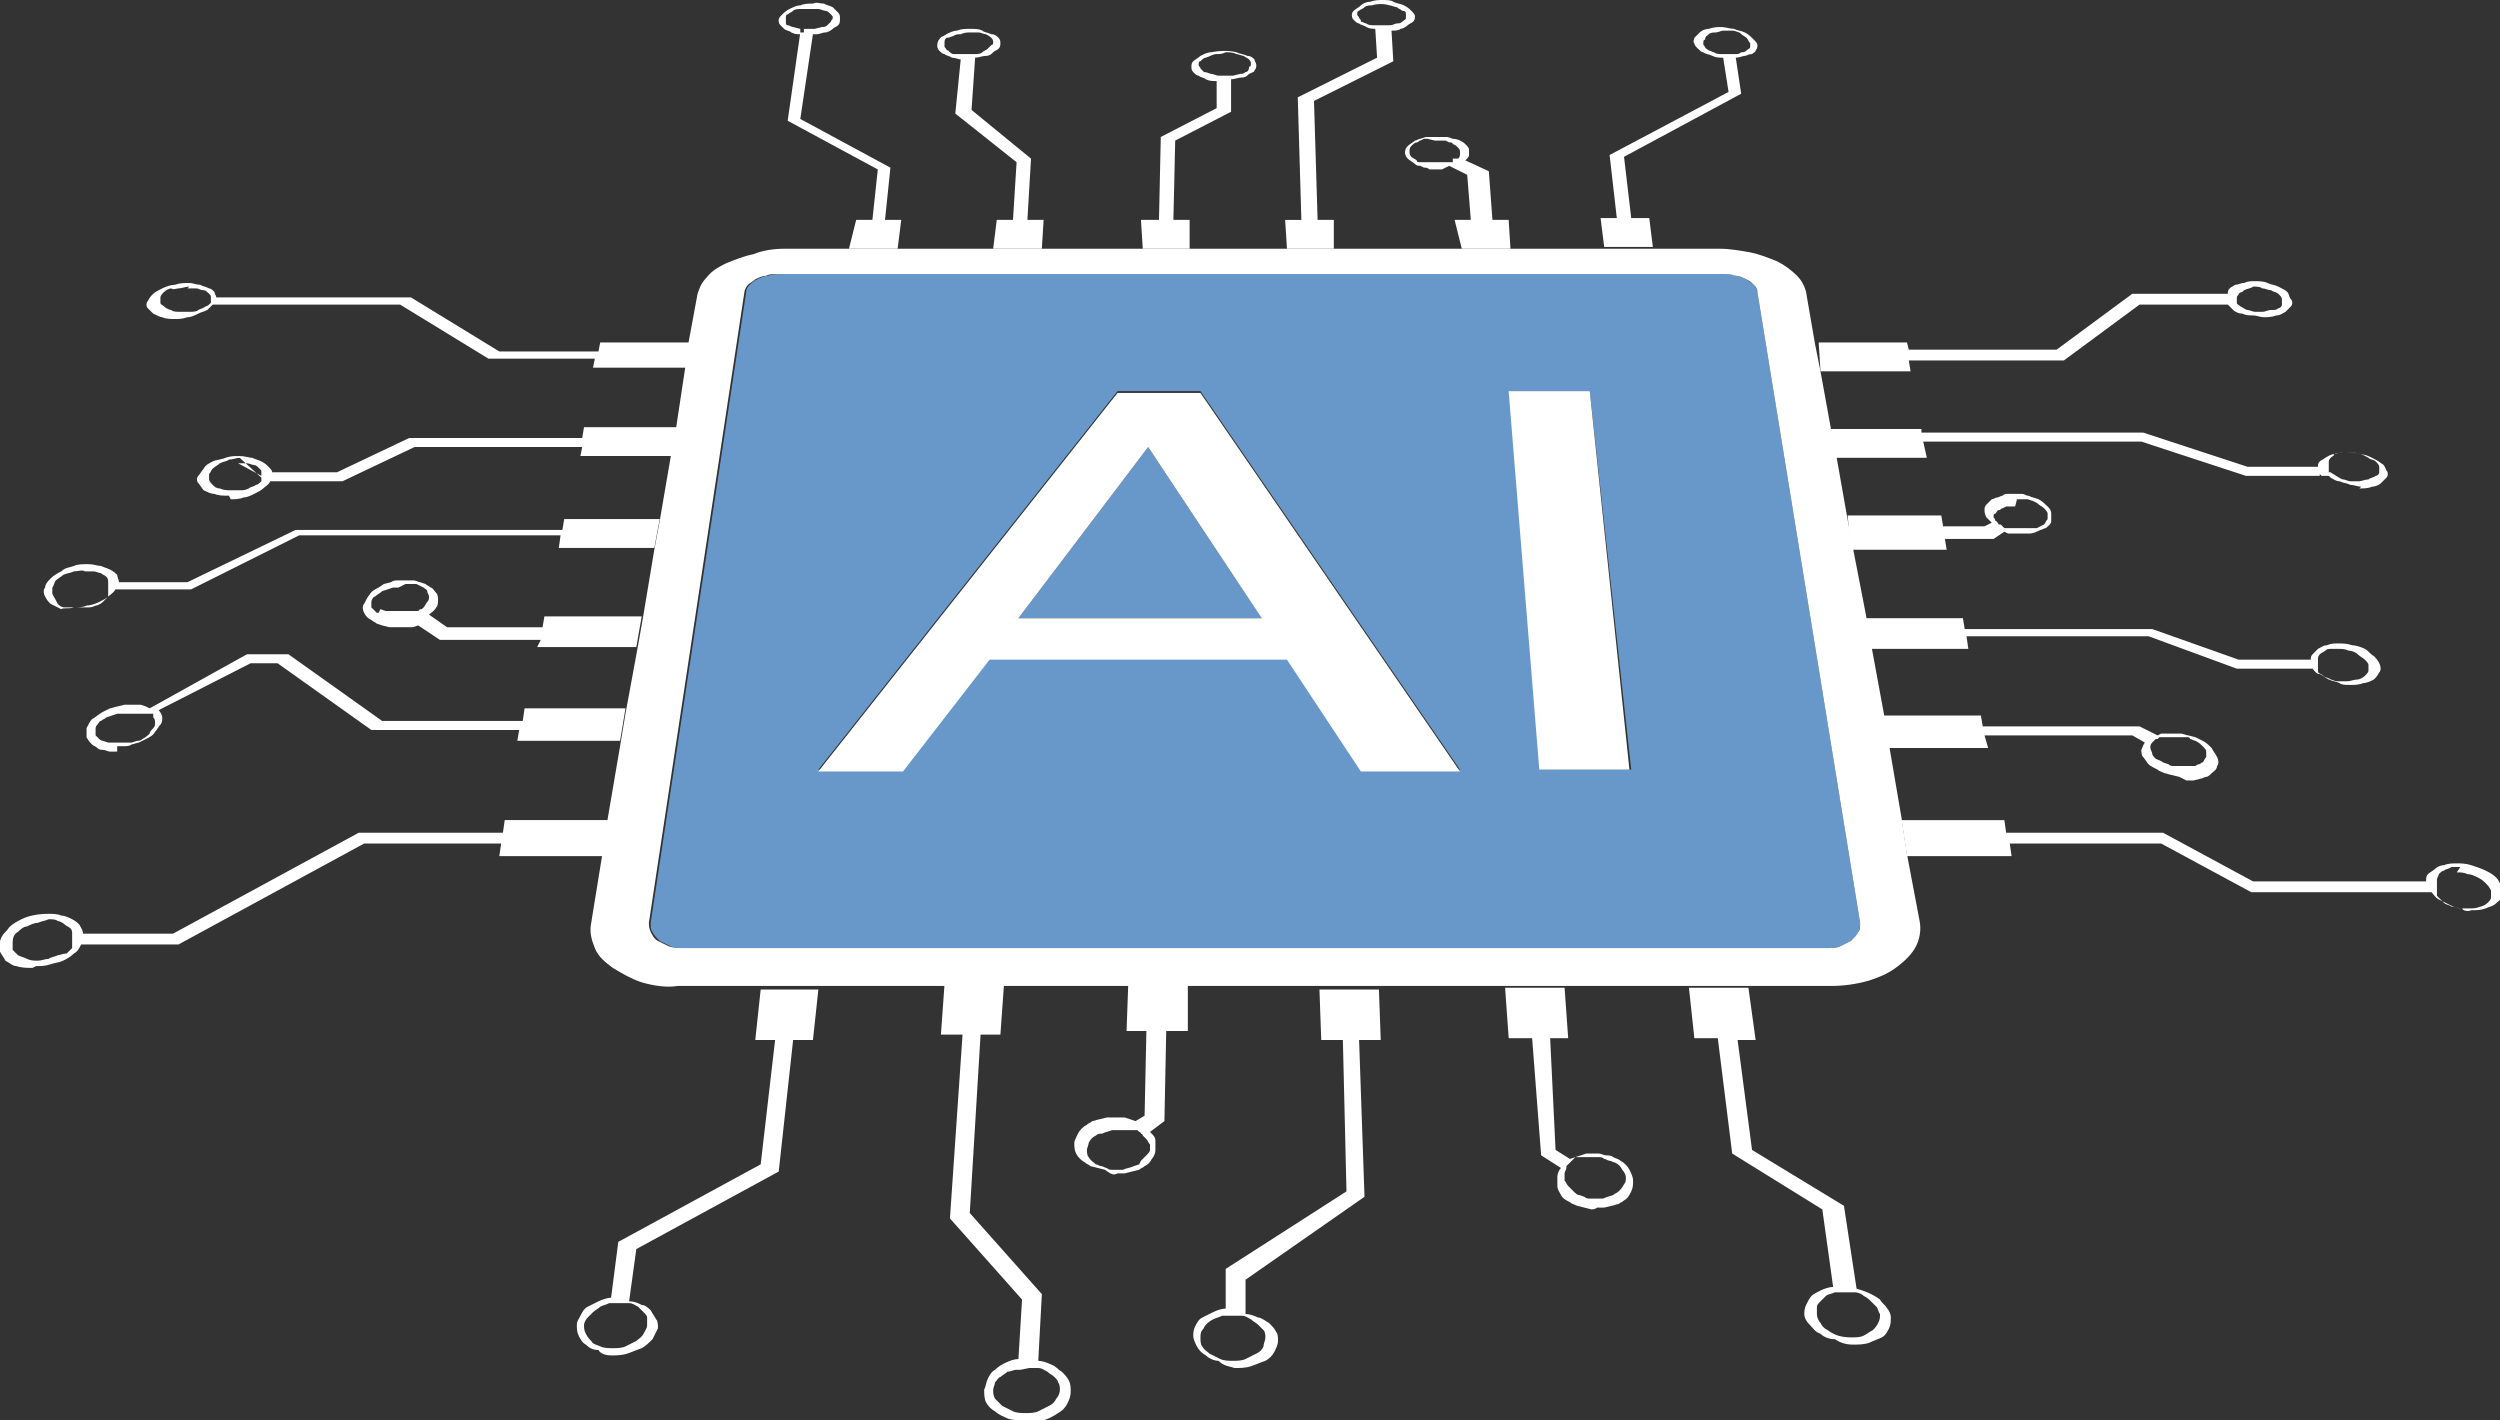 <svg enable-background="new 0 0 138.7 78.8" viewBox="0 0 138.7 78.8" xmlns="http://www.w3.org/2000/svg" xmlns:xlink="http://www.w3.org/1999/xlink"><rect x="0" y="0" width="138.7" height="78.8" fill="#333333" stroke="none"/><clipPath id="a"><path d="m123.5 0 26.9 78.8h-163.8l26.9-78.8z"/></clipPath><g clip-path="url(#a)"><path d="m56.5 34.3h13.5l-6.3-9.5zm31.7-12.6 2.3 21h-5l-1.7-21zm-16.8 14.8h-16.5l-4.8 6.2h-4.7l16.6-21h4.6l14.4 21h-5.4zm-33.5 16.1h63.4c.3 0 .5 0 .8-.1l.6-.3c.2-.1.3-.3.4-.5s.1-.4.1-.5l-5.7-35c0-.1-.1-.3-.2-.4s-.3-.2-.4-.3c-.2-.1-.4-.2-.6-.2-.2-.1-.4-.1-.7-.1h-52.3c-.2 0-.4 0-.7.1-.2 0-.4.1-.6.2s-.3.2-.4.3-.2.2-.2.4l-5.3 35c0 .2 0 .4.1.5.1.2.2.3.4.5.2.1.4.2.6.3s.5.1.7.1" fill="#6898c9"/><g fill="#fff"><path d="m95.6 15.2c.2 0 .4 0 .7.1.2 0 .4.1.6.2s.3.2.4.3.2.2.2.4l5.7 35c0 .2 0 .4-.1.5-.1.2-.2.3-.4.5-.2.1-.4.2-.6.3s-.5.1-.8.1h-63.4c-.3 0-.5 0-.8-.1-.2-.1-.4-.2-.6-.3s-.3-.3-.4-.5-.1-.4-.1-.5l5.3-35c0-.1.1-.3.2-.4s.3-.2.4-.3c.2-.1.4-.2.6-.2.2-.1.4-.1.7-.1zm-58 39.5h64c.7 0 1.4-.1 2.1-.3.6-.2 1.1-.4 1.6-.8.4-.3.8-.7 1-1.1s.3-.9.2-1.4l-.7-3.7-.3-2-.7-4.1-.3-1.8-.7-3.8-.3-1.7-.7-3.6-.3-1.6-.6-3.4-.3-1.5-.6-3.3-.3-1.5-.5-2.9c-.1-.4-.3-.7-.5-.9-.3-.3-.7-.6-1.1-.8-.5-.2-1-.4-1.5-.5-.6-.1-1.1-.2-1.7-.2h-51.9c-.6 0-1.2.1-1.7.3-.5.1-1 .3-1.5.5-.4.2-.8.4-1.1.8-.3.3-.4.6-.5.9l-.5 2.7-.2 1.5-.5 3.3-.3 1.6-.6 3.5-.3 1.6-.6 3.6-.3 1.7-.7 3.8-.3 1.8-.7 4.1-.3 2-.6 3.7c-.1.5 0 .9.2 1.4s.6.8 1 1.1c.5.3 1 .6 1.6.8.7.2 1.4.3 2 .2"/><path d="m63.7 24.8 6.3 9.5h-13.5zm-18.3 18h4.7l4.8-6.2h16.5l4.1 6.2h5.5l-14.4-21h-4.6z"/><path d="m85.4 42.7h5l-2.2-21h-4.5z"/></g></g><path d="m95.6 1.7h.5c.2 0 .3.1.4.1.2.2.3.2.4.3s.1.2.2.3v.2c0 .1-.1.1-.2.2s-.2.1-.3.1c-.1.1-.2.1-.3.1h-.8c-.1 0-.3 0-.4-.1-.1 0-.2-.1-.3-.1-.1-.1-.2-.1-.2-.2-.1-.1-.1-.1-.1-.2s0-.2.1-.2c0-.2.1-.2.2-.3s.3-.1.4-.1.3-.1.4-.1m-6.6 12h2.7l-.2-1.6h-1l-.4-3.4 6.5-3.5-.3-2c.2 0 .4-.1.5-.1s.2-.1.4-.1c.1-.1.2-.1.2-.2.1-.1.1-.2.1-.3s-.1-.2-.2-.3c-.2-.2-.3-.3-.5-.4s-.4-.1-.6-.2c-.2 0-.5-.1-.7-.1s-.4 0-.7.1c-.2 0-.4.1-.5.2s-.2.2-.3.3c0 .1-.1.2 0 .3 0 .1.1.2.2.3s.2.2.3.2c.1.1.3.1.5.2s.4.1.6.1l.3 1.9-6.6 3.5.4 3.5h-.9zm-9.4-5.9h.3.3l.2.1c.1 0 .2 0 .2.1.1 0 .2.1.3.2 0 0 .1.1.1.2v.2c0 .1-.1.2-.1.2s0 0-.1 0h-.1-.1v.2h-.1-.1-.2-.2-.2-.4-.3c-.1 0-.2 0-.3 0s-.2 0-.2-.1h.1-.1-.1.1c-.1-.1-.2-.1-.3-.2s-.1-.2-.1-.3 0-.2.1-.3.2-.2.3-.2.1-.1.2-.1l.2-.1h.2zm1.5 6h2.7l-.1-1.6h-.9l-.2-2.7-1.3-.6c.1-.1.2-.2.2-.3s0-.2 0-.3-.1-.2-.2-.3c-.2-.2-.5-.3-.7-.3l-.3-.1h-.3-.3-.3-.3l-.3.1c-.1 0-.2.1-.3.1-.1.1-.3.2-.4.3-.2.2-.2.5 0 .7.1.1.3.2.4.3s.2.1.3.1l.2.1c.1 0 .2 0 .3.1h.3.2.2l.2-.1.2-.1 1 .5.2 2.5h-.9zm-4.1-12.4h-.8c-.1 0-.3 0-.4-.1-.1 0-.2-.1-.3-.1 0-.1 0-.1-.1-.2 0-.1-.1-.1-.1-.2s0-.2.1-.2c.1-.1.2-.1.3-.2s.3-.1.4-.1c.3-.1.7-.1 1 0 .1 0 .3.1.4.1.1.1.2.1.3.2.2 0 .2.1.2.2v.2c0 .1-.1.1-.2.2s-.2.1-.3.1-.2.1-.4.1m-5.7 12.4h2.6v-1.6h-.9l-.2-6.6 4.4-2.2-.1-1.7c.2 0 .4 0 .5-.1.1 0 .3-.1.4-.2s.2-.1.3-.2.1-.2.1-.3-.1-.2-.2-.3-.2-.2-.4-.3-.4-.1-.6-.2c-.1-.1-.4-.1-.6-.1s-.4 0-.7.1c-.2 0-.4.1-.5.2s-.3.2-.4.3c0 0-.1.1-.1.2s0 .2.1.3.2.2.3.2c.1.1.3.1.4.2.2.1.4.1.5.1l.1 1.6-4.4 2.2.2 6.8h-.9zm-3.4-10.9c.2 0 .4 0 .6.1.1 0 .3.1.4.1.1.1.2.1.3.2s.1.2.1.2c0 .1 0 .2-.1.2 0 .2-.1.3-.2.3-.1.1-.2.1-.3.1l-.4.1h-.8c-.1 0-.3-.1-.4-.1s-.2-.1-.4-.1c-.1-.1-.1-.1-.2-.2 0-.1-.1-.1-.1-.2s0-.2.1-.2c.1-.1.2-.2.3-.2.3-.1.4-.2.6-.2s.3 0 .5-.1m-4.6 10.9h2.6v-1.6h-.9l.1-4.4 3.1-1.6v-1.8c.2 0 .4-.1.6-.1s.3-.1.4-.2c.2-.1.3-.1.3-.2.1-.1.1-.2.1-.3s-.1-.2-.1-.3c-.1-.1-.2-.2-.4-.2-.2-.1-.4-.1-.6-.2-.4-.1-.9-.1-1.4 0-.2 0-.4.1-.6.2-.1.1-.3.2-.4.3s-.1.2-.1.3 0 .2.1.3.2.2.3.2c.1.1.3.1.4.2.2.1.4.1.6.1v1.5l-3.1 1.6-.1 4.6h-1zm-9.6-12h.5c.1 0 .3.1.4.1.2.1.3.2.3.2.1.1.1.2.1.2 0 .1 0 .2-.1.2-.1.1-.1.1-.2.2s-.2.1-.3.2-.3.1-.4.1h-.8c-.1 0-.3 0-.4 0s-.2-.1-.3-.2c-.1 0-.1-.1-.2-.2 0-.1 0-.1 0-.2s0-.2.1-.3c.2 0 .3-.1.4-.1.1-.1.3-.1.4-.1.2-.1.4-.1.5-.1m1.3 12h2.7l.1-1.6h-.9l.2-3.4-3.3-2.7.2-2.9c.2 0 .4-.1.6-.1s.3-.1.4-.2.2-.1.3-.2.1-.2.1-.3 0-.2-.1-.3-.2-.2-.4-.2c-.2-.1-.4-.1-.5-.2-.2-.1-.4-.1-.7-.1-.2 0-.5 0-.7.1-.2 0-.4.1-.6.2-.1.1-.3.1-.4.3 0 0-.1.1-.1.3 0 .1 0 .2.1.3s.2.2.3.2c.1.1.3.1.4.2.2 0 .4.1.5.1l-.3 3 3.4 2.7-.2 3.2h-.9zm-8 0h2.7l.2-1.6h-.9l.3-2.9-5-2.7.7-4.7h.2c.2 0 .3-.1.5-.1.1 0 .3-.1.4-.2s.2-.1.3-.2.1-.2.1-.4c0-.1 0-.2-.1-.3s-.2-.2-.3-.3c-.2-.1-.3-.1-.5-.2-.2 0-.4-.1-.6 0-.2 0-.5 0-.7.1-.2 0-.4.1-.6.2s-.3.2-.4.3-.2.2-.2.3 0 .2.1.3.2.2.2.2c.1.1.3.1.4.2.2.1.3.1.5.1v-.3l-.4-.1c-.1 0-.2-.1-.3-.1s-.1-.1-.1-.2 0-.2 0-.2c0-.1 0-.2.1-.2.1-.1.2-.1.3-.2s.3-.1.4-.1h.5.5c.1 0 .3.1.4.1s.2.1.3.2.1.1.1.2-.1.1-.1.2c-.1.1-.1.1-.2.2s-.2.1-.3.1l-.4.1h-.5-.1v.2h-.2l-.7 4.9 5 2.7-.3 2.8h-.9zm77.9 2.1c.2 0 .4 0 .5.1.2 0 .3.1.5.1.1.1.3.1.4.2s.2.2.2.3v.3c0 .1-.1.2-.2.2-.1.1-.2.1-.4.1s-.3.1-.5.1c-.1 0-.3 0-.4 0s-.3-.1-.4-.1-.2-.1-.4-.2c-.1-.1-.2-.1-.2-.2v-.1s0 0 0-.1 0 0 0-.1.1-.1.1-.2c.1-.1.2-.1.2-.1s.1-.1.1-.1c.2-.1.4-.1.5-.2m-24 4.7h5l-.1-.6h8.6l4.2-3.1h4.9c.1.1.2.2.3.3s.3.2.5.2c.2.1.4.1.6.1s.4.1.6.1.4 0 .7-.1c.2 0 .3-.1.5-.2.1-.1.2-.2.3-.3s.1-.3 0-.4-.1-.3-.2-.4-.3-.2-.5-.3-.4-.1-.6-.2-.5-.1-.7-.1-.4 0-.6.1c-.2 0-.3.1-.5.1-.1.1-.2.1-.3.2s-.1.2-.1.3h-5.3l-4.2 3.1h-8.2l-.1-.4h-4.9zm-90.6-4.6h.5c.1 0 .2.1.4.1.1 0 .2.1.3.2s.1.1.1.2v.1.1s0 0 0 0v.1c-.1.1-.2.2-.3.2-.1.1-.2.1-.4.2-.1.1-.3.1-.5.1s-.3 0-.5 0-.4 0-.5-.1c-.1 0-.3-.1-.4-.2s-.2-.1-.2-.2 0-.2 0-.3.1-.2.2-.3.3-.2.4-.2c.1.1.3 0 .4 0 .2 0 .4-.1.6-.1m22.6 4.5h5.1l.1-1.4h-5l-.1.5h-5.5l-4.9-3h-10.8c0-.1-.1-.2-.1-.3-.1-.1-.2-.2-.3-.2-.2-.1-.3-.1-.5-.2-.2 0-.4-.1-.6-.1-.3 0-.5 0-.8.1-.2 0-.5.1-.7.2s-.4.2-.5.3-.2.2-.3.4c-.1.1-.1.3 0 .4s.2.2.3.3c.2.1.4.2.5.2.2.1.5.1.7.1s.4 0 .7-.1c.2 0 .4-.1.6-.2s.3-.1.5-.2l.3-.3h10.4l4.9 3h5.9l-.1.5m95.8 5.7v.1.1l.1.1h-.1v-.1-.1zm2.2 1c.2 0 .5 0 .7-.1.2 0 .4-.1.5-.2s.2-.2.3-.3.1-.3 0-.4c-.1-.2-.1-.3-.3-.4-.1-.1-.3-.2-.5-.3s-.4-.2-.7-.2c-.2-.1-.5-.1-.8-.1-.2 0-.4 0-.6.1-.2 0-.3.1-.5.2-.1.1-.2.1-.3.2s-.1.2-.1.3h-3.9l-5.8-1.9h-12.3v-.2h-5.1l.3 1.6h5.1l-.2-.9h12.1l5.8 1.9h4.6v-.1-.1-.1-.1s0 0 0-.1c0 0 0 0 0-.1v-.1s0 0 0-.1.1-.2.1-.2c.1-.1.2-.1.2-.2.1 0 .2-.1.4-.1h.4c.2 0 .4 0 .6.1.2 0 .3.1.5.2.1.1.3.1.4.2s.2.2.2.3v.3c0 .1-.1.2-.2.2-.1.1-.3.1-.4.2-.2 0-.4.1-.5.1-.2 0-.3 0-.5 0-.1 0-.3-.1-.4-.1s-.2-.1-.4-.2c-.1-.1-.2-.1-.3-.2h-.3c.1.1.2.2.3.3.2.1.3.2.5.2.2.1.4.1.6.2.2 0 .4.1.6.1m-116.5-.5s0 .1 0 0v.1.1c-.1.1-.2.2-.3.2-.1.1-.3.1-.4.2-.2.1-.3.1-.5.1s-.3 0-.5 0-.4 0-.6-.1c-.2 0-.3-.1-.4-.2s-.2-.2-.2-.3 0-.2 0-.3c.1-.1.1-.2.2-.3s.3-.2.4-.3c.2-.1.4-.1.5-.2.2 0 .4-.1.6-.1m-.1.3h.5c.1 0 .3.1.4.1s.2.1.3.2.1.1.1.2v.1.1m-1.7 1.3c.2 0 .5 0 .7-.1.2 0 .4-.1.6-.2s.4-.2.5-.3.3-.2.4-.4h4l4-1.9h9.3l-.1.5h5.2l.3-1.6h-5.3l-.1.6h-9.6l-4 1.9h-3.6c0-.1-.1-.2-.2-.3s-.2-.2-.4-.3-.3-.1-.5-.2c-.2 0-.4-.1-.7-.1s-.5 0-.8.1c-.2.1-.5.1-.7.2s-.4.2-.5.4c-.1.1-.2.3-.3.4s-.1.3 0 .4.2.3.3.4c.2.1.4.2.6.2.2.1.5.1.8.1m100.8 1.8-.1.1m-1.5-1.7h.3.3l.3.1.2.1c.1.1.3.2.4.3s.2.2.2.3v.3c-.1.1-.1.2-.2.3l-.2.1-.2.1h-.2-.4-.2-.2-.2-.1-.1-.1-.1-.1-.1l-.2-.2h-.1c-.1-.1-.1-.2-.2-.2 0-.1-.1-.2-.1-.2 0-.1 0-.2.1-.2.1-.1.1-.2.2-.2s.1-.1.2-.1l.2-.1h.2.3m-9.1 2.4h5.3l-.1-.6h2.7l.6-.4.2.1h.3.3.2.4c.2 0 .4-.1.6-.2.1 0 .2-.1.3-.1.1-.1.3-.2.3-.4 0-.1 0-.3 0-.4 0-.2-.1-.3-.2-.4s-.3-.3-.5-.4l-.3-.1c-.1 0-.2-.1-.3-.1s-.2-.1-.3-.1h-.4-.4c-.1 0-.2 0-.3.1-.1 0-.2.1-.3.1s-.2.1-.3.1c-.1.1-.2.2-.3.3s-.1.2-.1.3 0 .2.1.4c.1.1.2.2.3.3l-.4.2h-2.3l-.1-.6h-5.2zm-98 1.2h.5c.1 0 .3.1.4.1.1.1.2.1.3.2s.1.2.1.3v.1.1.1.1.1.1.1.1c-.1.1-.2.2-.3.3s-.3.2-.4.2c-.2.1-.3.1-.5.1s-.4 0-.5 0c-.2 0-.4 0-.7 0-.2 0-.3-.1-.4-.2-.2-.4-.3-.5-.3-.6s0-.2 0-.3c.1-.1.1-.3.2-.4s.3-.2.4-.3c.2-.1.4-.1.6-.2.2 0 .5-.1.6 0m-.6 2c.2 0 .5 0 .7-.1.2 0 .5-.1.7-.2s.4-.2.5-.3.3-.2.4-.4h4.2l6-3h14.5l-.1.7h5.3l.3-1.6h-5.3l-.1.6h-14.8l-6 2.9h-3.8c0-.1-.1-.3-.1-.4-.1-.1-.2-.2-.4-.3s-.3-.1-.5-.2c-.2 0-.4-.1-.7-.1s-.6 0-.8.1c-.3.1-.5.1-.7.3-.2.1-.4.2-.6.4-.1.1-.3.3-.3.5-.1.1-.1.3 0 .5s.2.3.3.4l.6.3c.1-.1.4 0 .7-.1m18.4-1.3h.3.3l.2.1.2.1c.1.1.2.1.2.2s.1.2.1.3 0 .2-.1.3-.1.2-.2.3l-.1.1h-.1l-.1.1h-.1-.1-.1-.1-.2-.2-.2-.2-.3-.3l-.3-.1-.1.2h-.1c-.1-.1-.2-.2-.3-.3 0-.1 0-.2 0-.3s.1-.3.2-.3c.1-.1.3-.2.4-.3l.3-.1.3-.1h.3zm7.3 3.5h5.5l.3-1.7h-5.4l-.1.6h-5.3l-1-.7c.1-.1.3-.2.4-.4.1-.1.1-.3.1-.4s0-.3-.1-.4-.2-.3-.3-.3c-.1-.1-.2-.1-.3-.2l-.3-.1c-.1 0-.2-.1-.4-.1-.1 0-.3 0-.4 0s-.3 0-.4 0-.3 0-.4.1l-.4.1-.3.2c-.2.1-.4.2-.5.4-.1.1-.2.3-.3.5-.1.1-.1.3 0 .5s.2.3.4.4c.1.1.2.1.3.2l.3.1.4.1h.4.3.3.3l.3-.1 1.2.8h5.6zm99.9.1c.2 0 .4 0 .6.1.2 0 .4.1.5.2s.3.2.4.3.2.2.2.3v.3c0 .1-.1.2-.2.3s-.3.2-.4.2c-.2 0-.4.1-.6.1s-.3 0-.5 0-.3-.1-.4-.1c-.1-.1-.3-.1-.4-.2s-.2-.1-.3-.2v-.1s0 0 0-.1c0 0 0 0 0-.1 0 0 0 0 0-.1 0 0 0 0 0-.1 0 0 0 0 0-.1 0 0 0 0 0-.1 0 0 0 0 0-.1s.1-.2.1-.2c.1-.1.2-.1.3-.2s.2-.1.4-.1h.5m.5 2c.2 0 .5 0 .7-.1.2 0 .4-.1.6-.2.1-.1.2-.2.3-.4.1-.1.1-.3 0-.5s-.2-.3-.3-.4c-.2-.1-.3-.3-.5-.4s-.5-.2-.7-.2c-.3-.1-.5-.1-.8-.1-.2 0-.4 0-.6.1-.2 0-.3.1-.5.2-.1.1-.2.2-.3.3s-.1.2-.1.3h-4l-4.8-1.7h-10.4l-.1-.6h-5.4l.3 1.7h5.4l-.1-.7h10.1l4.9 1.8h4.2c.1.1.2.3.4.3.2.1.3.2.5.3s.4.1.6.2c.1.1.3.1.6.1m-125.2 2.6h.1zm2.7.4c-.1.1-.2.1-.3.1l-.3.1h-.3-.4-.3-.3l-.3-.1c-.1 0-.2-.1-.2-.1l-.1-.1-.1-.1v-.1-.1c0-.1 0-.2 0-.2 0-.1.1-.2.1-.2.1-.1.1-.2.2-.2.1-.1.2-.1.3-.2l.3-.1.3-.1h.3.3.2.2.2.2.1.1.1.1.1.1v.1.1c.1.1.1.2.1.3s0 .2-.1.3-.2.2-.2.3c-.1.1-.2.2-.4.3m-1.4.4h.4c.1 0 .3 0 .4-.1.1 0 .3-.1.4-.1l.4-.2c.2-.1.4-.2.5-.4.1-.1.2-.3.3-.4s.1-.3.1-.4-.1-.3-.2-.4l5.1-2.6h1.5l5.2 3.7h8.2l-.1.6h5.7l.3-1.8h-5.6l-.1.7h-7.8l-5.2-3.7h-2.3l-5.4 3-.2-.1-.3-.1h-.2-.3-.4l-.4.1c-.1 0-.3.1-.4.1l-.4.2c-.2.1-.4.3-.6.4-.1.1-.2.3-.3.5v.5c.1.2.2.3.3.4s.2.1.3.2.2.1.3.1.3.1.4.1h.4m114.2-.8h.3.3c.1 0 .2 0 .2.1.1 0 .2.1.3.1.2.1.3.2.4.3s.2.2.2.3v.3c-.1.1-.1.2-.2.3-.1 0-.1.1-.2.1s-.2.1-.2.1h-.3-.3-.3-.3c-.1 0-.2 0-.3-.1l-.3-.1c-.1-.1-.2-.1-.4-.2-.1-.1-.2-.2-.2-.3s-.1-.2-.1-.3 0-.2.1-.3l.1-.1.1-.1h.1l.1-.1h.1.1.1.1.2.2.2.2m.3 2.4h.4l.4-.1c.1 0 .2-.1.3-.1s.2-.1.3-.2.3-.2.3-.4c.1-.1.1-.3 0-.5s-.2-.3-.3-.5c-.2-.2-.3-.3-.5-.4l-.4-.2-.4-.1c-.1 0-.3-.1-.4-.1s-.3 0-.4 0h-.3c-.1 0-.2 0-.2 0h-.2l-.2.1-1-.5h-8.7l-.1-.6h-5.5l.3 1.8h5.6l-.2-.7h8.2l.7.4c-.1.1-.1.2-.2.4 0 .1 0 .3.1.4s.2.3.3.4.3.2.5.3c.1.1.2.1.4.2.1 0 .3.1.4.1l.4.1zm15 5.1c.2 0 .4 0 .6.1.2 0 .4.1.6.2s.3.2.4.3.2.2.3.4v.4c0 .1-.1.2-.2.3s-.3.2-.4.2c-.2.1-.4.1-.6.1s-.4 0-.5 0c-.2 0-.3-.1-.5-.1-.1-.1-.3-.1-.4-.2s-.2-.2-.3-.3l-.1-.1v-.1-.1-.1-.1-.3-.1s0 0 0-.1.1-.2.1-.3c.1-.1.2-.2.3-.2.1-.1.3-.1.4-.2h.5m.6 2.4c.3 0 .5 0 .8-.1.2-.1.4-.1.6-.3.1-.1.3-.2.3-.4.1-.2.1-.3 0-.5s-.2-.4-.3-.5c-.2-.2-.4-.3-.6-.4s-.5-.2-.8-.3-.6-.1-.8-.1-.5 0-.7.1c-.2 0-.4.1-.5.2s-.3.2-.4.3-.1.2-.1.4h-9.6l-5-2.7h-8.7l-.1-.7h-5.7l.3 2h5.8l-.1-.7h8.4l5 2.7h10c.1.1.2.3.4.4s.4.2.6.3.4.2.7.2c0 .1.3.2.5.1m-134.4.5c.2 0 .4 0 .5.1.1 0 .3.1.4.2s.2.1.3.2.1.2.1.3v.1.1.1.1.1.1.1.1c-.1.1-.2.2-.3.3-.2 0-.4.1-.5.1-.2.1-.4.1-.5.2-.2 0-.4.1-.6.1s-.4 0-.6-.1-.3-.1-.5-.2c-.1-.1-.2-.2-.3-.3 0-.1 0-.3 0-.4 0-.3.1-.5.3-.6.1-.1.3-.3.5-.3.2-.1.4-.2.6-.2.2-.1.4-.1.6-.2m-.7 2.6c.3 0 .5 0 .8-.1s.5-.1.7-.2.4-.2.6-.4c.2-.1.3-.3.4-.5h5.4l10.3-5.6h7.6l-.1.7h5.8l.3-2h-5.8l-.1.7h-8l-10.3 5.6h-5c0-.2-.1-.3-.2-.5-.1-.1-.2-.2-.4-.3s-.4-.2-.6-.2c-.2-.1-.5-.1-.7-.1-.6 0-1.2.1-1.7.4-.2.1-.5.3-.6.5-.2.2-.3.3-.4.6-.1.2-.1.4 0 .6s.2.3.3.5c.2.1.4.3.6.3.3.1.6.1.9.1m61.4 10.9-.3.1c-.2.1-.4.1-.6.2h-.3-.3c-.1 0-.2 0-.3-.1-.1 0-.2-.1-.3-.1s-.2-.1-.3-.1c-.1-.1-.3-.2-.4-.4-.1-.1-.1-.3-.1-.4s.1-.3.1-.4c.1-.2.2-.3.4-.4.1-.1.2-.1.3-.1s.2-.1.3-.1l.3-.1h.3.2.2.2.2.1.1.1l.1.1s.1 0 .1.1c0 0 .1 0 .1.1 0 0 0 0 .1.1l.1.1c.1.1.1.2.2.3v.3c0 .1-.1.2-.2.3s-.2.2-.3.3m-1.3.7h.4l.4-.1.4-.1c.1-.1.2-.1.3-.2.2-.1.3-.2.4-.4.1-.1.2-.3.2-.5s0-.3 0-.5-.1-.3-.3-.5l.8-.6.1-5h1.2v-2.8h-3.3l-.1 2.8h1.1l-.1 4.7-.5.3-.3-.1-.3-.1h-.3-.3-.4l-.4.1c-.1 0-.3.1-.4.1-.1.1-.2.1-.3.2-.2.1-.4.3-.5.5s-.2.4-.2.5c0 .2 0 .4.1.6s.3.4.5.5c.1.1.2.1.3.2l.4.1.4.1c.4.3.5.3.7.2m26.4-.9h.3c.1 0 .2 0 .3.1.1 0 .2.1.3.1s.2.1.3.1c.2.1.3.2.4.4.1.1.2.3.2.4 0 .2 0 .3-.1.4-.1.2-.2.3-.3.4s-.2.1-.3.2l-.3.1c-.1 0-.2.1-.3.1-.2 0-.4 0-.7 0-.1 0-.2 0-.3-.1l-.3-.1c-.1 0-.2-.1-.3-.2s-.2-.2-.3-.3-.1-.2-.2-.3c0-.1 0-.2 0-.4 0-.1.1-.2.1-.3v-.1l.1-.1.1-.1.1-.1.1-.1.1-.1h.1.1.2.2.2zm.2 2.8h.4l.4-.1c.1 0 .3-.1.4-.1.1-.1.2-.1.3-.2.2-.1.3-.3.4-.5s.1-.4.1-.6-.1-.4-.2-.6-.3-.4-.5-.5c-.1-.1-.2-.1-.4-.2-.1-.1-.3-.1-.4-.1s-.3-.1-.4-.1-.3 0-.4 0h-.3l-.3.1-.3.1-.3.1-.8-.5-.3-6.2h1l-.2-2.8h-3.3l.2 2.8h1.3l.5 6.5 1.1.7c-.1.1-.2.3-.2.5v.5c0 .2.1.3.2.5s.3.3.5.4c.1.1.2.1.4.2l.4.1.4.1s.2 0 .3-.1m13.8 4.7h.3.1.1c.2 0 .4.1.5.2.2.1.3.2.4.3l.3.3c.1.1.1.3.2.4 0 .2 0 .3-.1.5s-.2.3-.3.4c-.2.1-.3.2-.5.3s-.4.1-.7.1c-.5 0-.9-.1-1.3-.4-.2-.1-.3-.2-.4-.4-.1-.1-.2-.3-.2-.5 0-.1 0-.3 0-.4s.1-.2.2-.3l.3-.3c.1-.1.3-.1.5-.2h.1.1zm.4 2.9c.3 0 .6 0 .9-.1.2-.1.5-.2.7-.3s.3-.3.4-.5.1-.4.1-.6-.1-.4-.2-.5c-.1-.2-.3-.3-.4-.5-.4-.3-.9-.5-1.3-.6l-.7-4.6-5.1-3.1-.8-6.1h1l-.4-2.9h-3.3l.3 2.8h1.3l.8 6.4 5 3.1.6 4.3c-.2 0-.5.1-.7.2s-.4.2-.5.3-.2.3-.3.5-.1.4-.1.5c0 .2.1.4.3.6s.3.4.6.5c.2.2.5.3.8.3.3.2.6.3 1 .3m-68.4-2.3h.3.1.1c.2 0 .3.1.5.2l.3.3c.1.1.2.2.2.3v.4c0 .2-.1.3-.2.5s-.3.3-.4.4c-.2.1-.4.2-.6.3s-.5.1-.7.1-.5 0-.7-.1-.4-.1-.5-.3c-.1-.1-.2-.2-.3-.4s-.1-.3-.1-.5c0-.1.1-.3.2-.4l.3-.3c.1-.1.3-.2.4-.3.2-.1.3-.1.5-.2h.1.1zm-.5 2.9c.3 0 .6 0 .9-.1s.5-.2.8-.3c.2-.1.4-.3.6-.5.1-.2.2-.4.3-.6 0-.2 0-.4-.1-.5-.1-.2-.2-.3-.3-.5-.1-.1-.3-.3-.5-.3-.2-.1-.4-.2-.7-.2l.4-2.9 7.9-4.3.8-7.3h1.1l.3-2.8h-3.2l-.3 2.8h1.1l-.8 6.9-7.9 4.3-.4 3.1c-.2 0-.5.1-.7.2s-.4.2-.6.3-.3.3-.4.5-.2.3-.2.5 0 .4.1.6.2.4.4.5c.2.2.4.3.7.3.1.2.4.3.7.3m34.6-2.2h.1.1.1.1c.2 0 .3.1.5.2.1.1.3.2.4.3l.3.3c.1.1.1.3.1.4 0 .2-.1.3-.1.5-.1.2-.2.3-.4.4s-.4.2-.6.3-.5.1-.7.1-.5 0-.7-.1-.4-.2-.6-.3c-.1-.1-.3-.2-.4-.4-.1-.1-.1-.3-.1-.5 0-.1 0-.3.1-.4s.1-.2.2-.3.2-.2.4-.3.3-.1.5-.2h.1.1.1zm0 2.9c.3 0 .6 0 .9-.1s.5-.2.8-.3c.2-.1.4-.3.5-.5s.2-.4.2-.6 0-.4-.1-.5c-.1-.2-.2-.3-.4-.5-.2-.1-.4-.3-.6-.3-.2-.1-.5-.2-.7-.2v-1.9l6.6-4.6-.3-8.7h1.2l-.1-2.8h-3.3l.1 2.8h1.2l.2 8.4-6.7 4.3v2.2c-.2 0-.5.1-.7.2s-.4.2-.6.3-.3.3-.4.5-.1.4-.1.5c0 .2.1.4.2.6s.3.4.5.5c.2.2.5.3.7.3.3.3.6.3.9.4m-11.4 0h.3.1.1c.2 0 .3.1.5.2.1.1.3.2.4.3s.2.2.2.3c.1.1.1.3.1.4 0 .2-.1.4-.2.5-.1.2-.2.3-.4.4s-.4.2-.6.3-.5.1-.7.1-.5 0-.7-.1-.4-.2-.6-.3c-.1-.1-.3-.3-.4-.4-.1-.2-.1-.3-.1-.5 0-.1.1-.3.1-.4.1-.1.2-.3.3-.3.1-.1.3-.2.4-.3.2 0 .3-.1.5-.1h.1.1zm-.1 3c.3 0 .6 0 .9-.1s.5-.2.8-.4c.2-.1.4-.3.5-.5s.2-.4.2-.7c0-.2 0-.4-.1-.6s-.2-.3-.4-.5c-.2-.1-.3-.3-.6-.4-.2-.1-.5-.2-.7-.2l.2-3.7-4-4.5.6-9.9h1.1l.2-2.8h-3.3l-.2 2.8h1.2l-.7 10.2 4 4.5-.2 3.3c-.2 0-.5.1-.7.2s-.4.2-.6.4c-.2.1-.3.3-.4.5s-.1.4-.2.6c0 .2 0 .5.1.7s.3.4.5.5c.2.2.5.3.7.4.3.1.6.1.9.1" fill="#fff"/></svg>